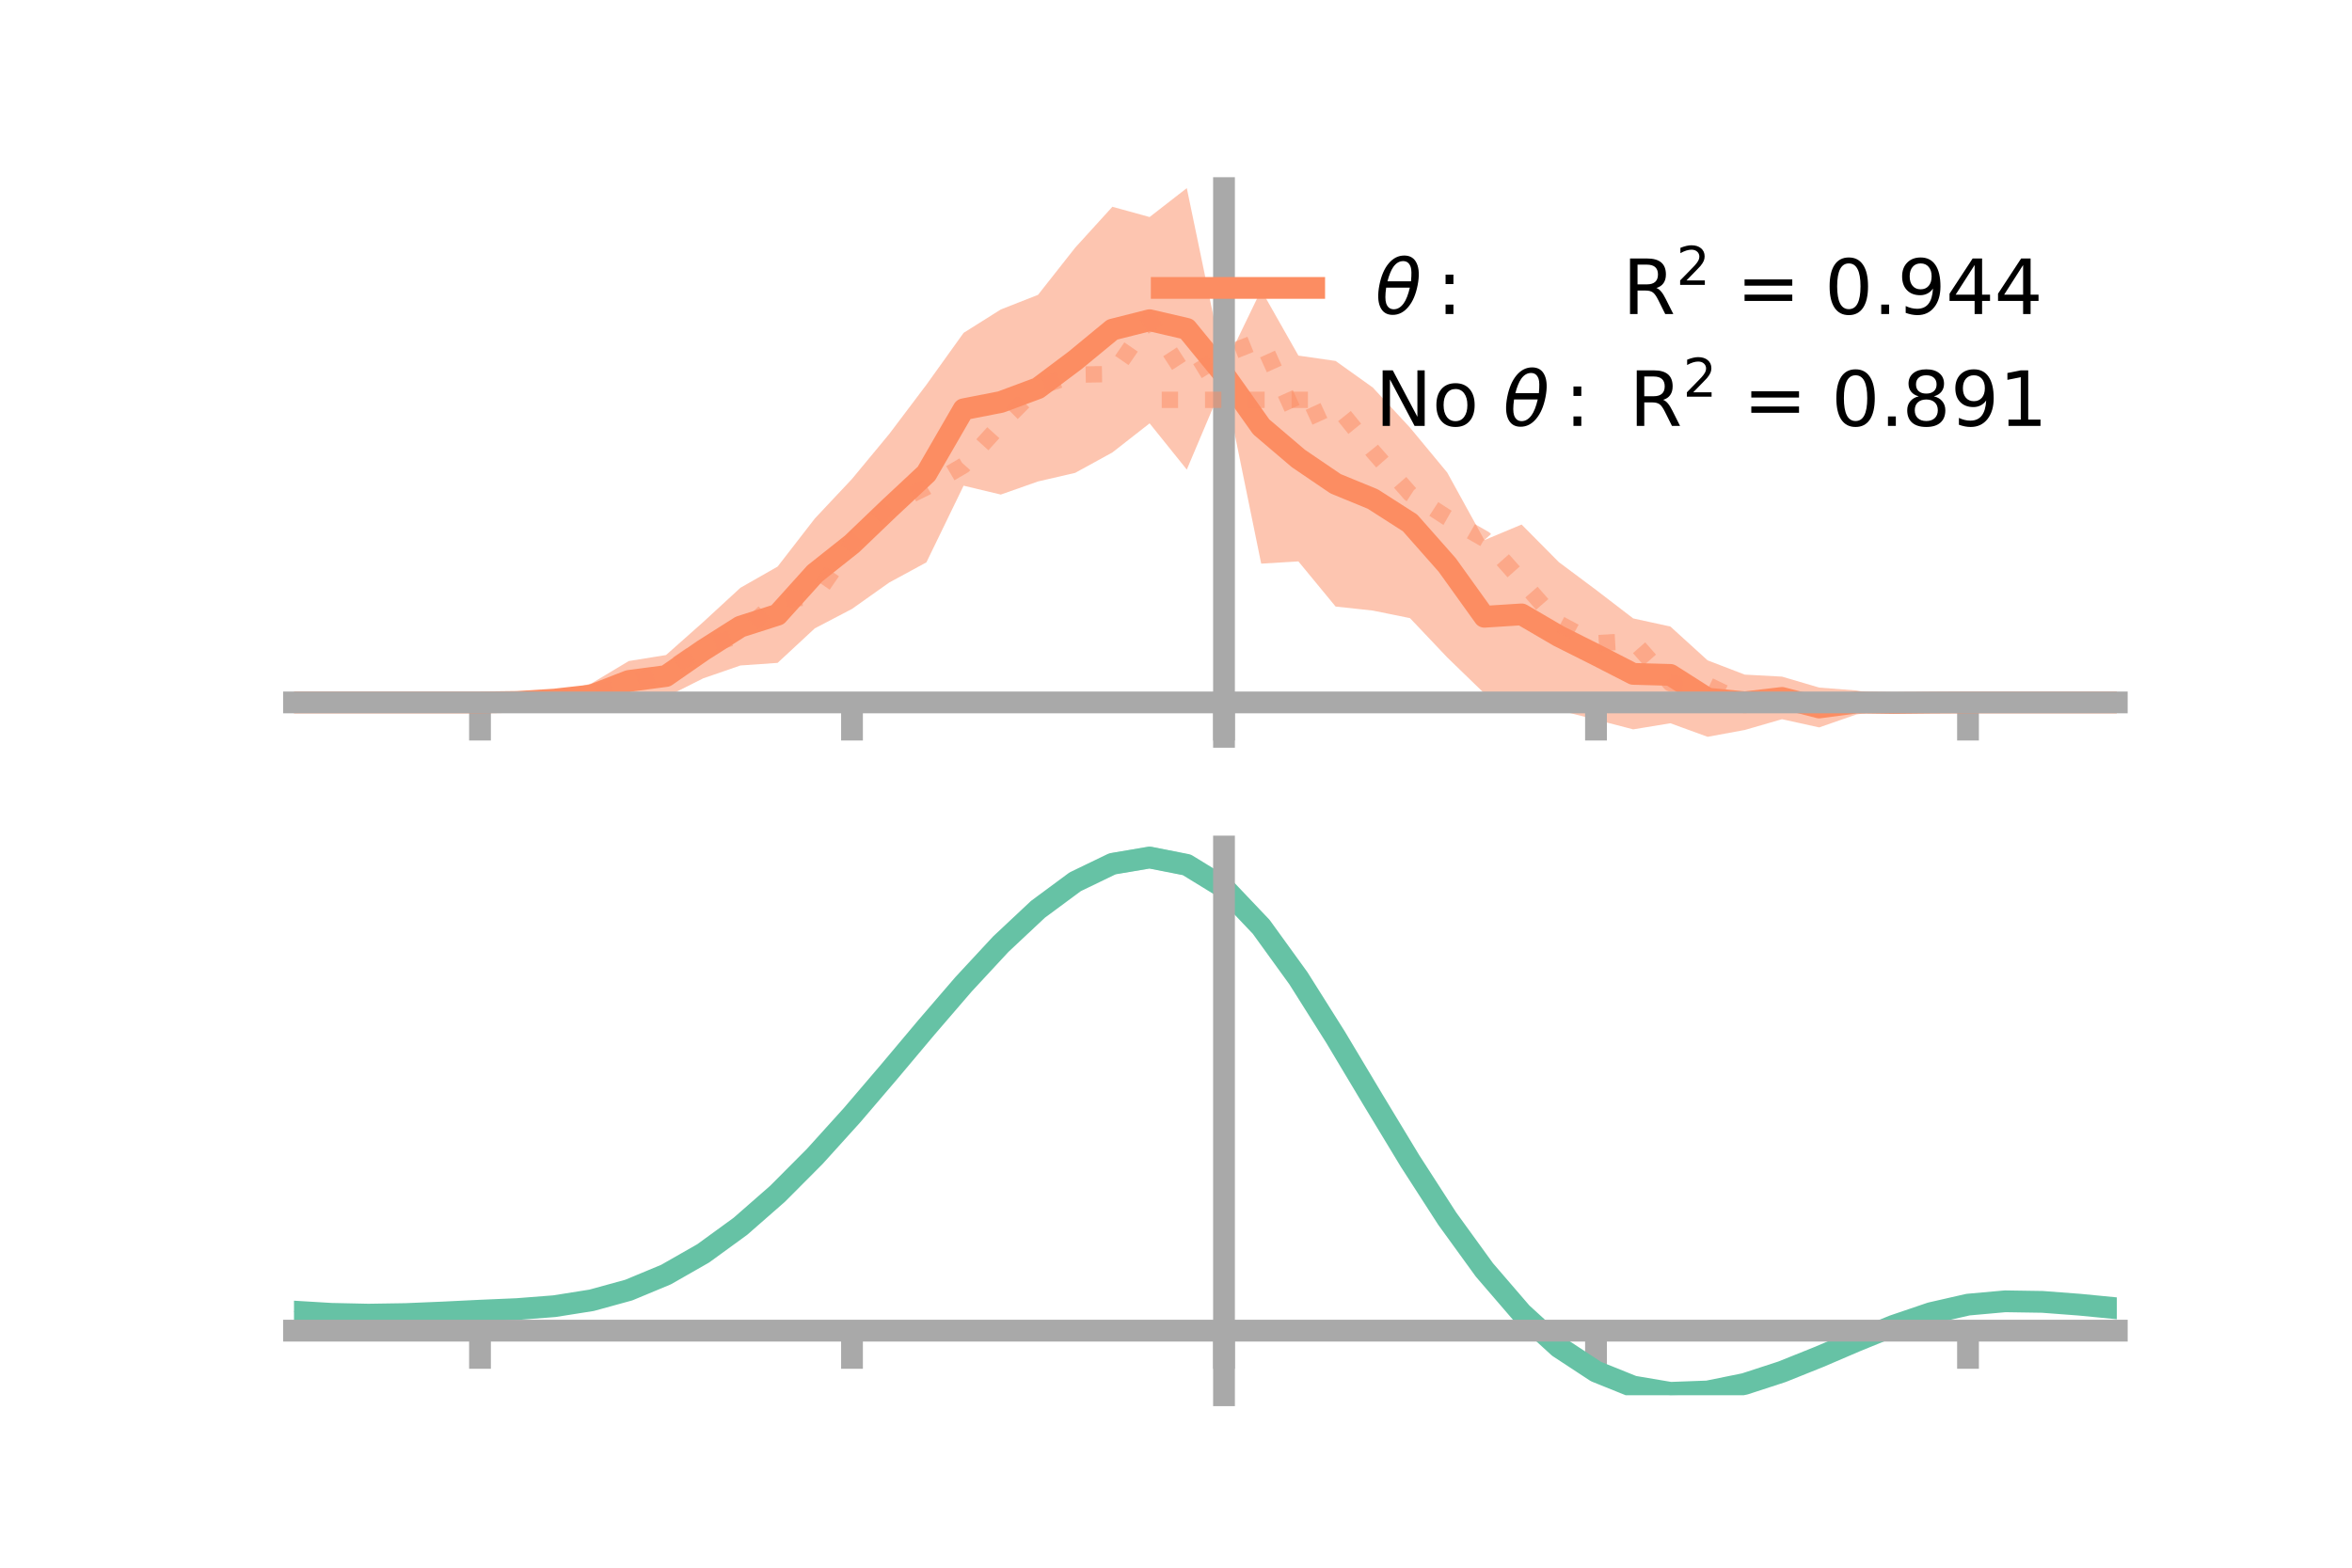 <?xml version="1.0" encoding="utf-8" standalone="no"?>
<!DOCTYPE svg PUBLIC "-//W3C//DTD SVG 1.1//EN"
  "http://www.w3.org/Graphics/SVG/1.1/DTD/svg11.dtd">
<!-- Created with matplotlib (https://matplotlib.org/) -->
<svg height="144pt" version="1.1" viewBox="0 0 216 144" width="216pt" xmlns="http://www.w3.org/2000/svg" xmlns:xlink="http://www.w3.org/1999/xlink">
 <defs>
  <style type="text/css">*{stroke-linecap:butt;stroke-linejoin:round;}</style>
 </defs>
 <g id="figure_1">
  <g id="patch_1">
   <path d="M 0 144 
L 216 144 
L 216 0 
L 0 0 
z
" style="fill:none;"/>
  </g>
  <g id="axes_1">
   <g id="patch_2">
    <path d="M 27 67.68 
L 194.4 67.68 
L 194.4 17.28 
L 27 17.28 
z
" style="fill:none;"/>
   </g>
   <g id="PolyCollection_1">
    <path clip-path="url(#pdaf80a6c86)" d="M 27 64.519 
L 27 64.519 
L 30.416 64.519 
L 33.833 64.519 
L 37.249 64.519 
L 40.665 64.519 
L 44.082 64.519 
L 47.498 64.265 
L 50.914 63.715 
L 54.331 62.769 
L 57.747 60.719 
L 61.163 60.17 
L 64.58 57.138 
L 67.996 53.991 
L 71.412 52.045 
L 74.829 47.631 
L 78.245 43.992 
L 81.661 39.868 
L 85.078 35.339 
L 88.494 30.575 
L 91.91 28.426 
L 95.327 27.084 
L 98.743 22.748 
L 102.159 18.993 
L 105.576 19.936 
L 108.992 17.28 
L 112.408 33.713 
L 115.824 26.634 
L 119.241 32.663 
L 122.657 33.156 
L 126.073 35.595 
L 129.49 39.28 
L 132.906 43.404 
L 136.322 49.61 
L 139.739 48.181 
L 143.155 51.63 
L 146.571 54.182 
L 149.988 56.804 
L 153.404 57.552 
L 156.82 60.657 
L 160.237 61.968 
L 163.653 62.151 
L 167.069 63.158 
L 170.486 63.423 
L 173.902 64.033 
L 177.318 64.328 
L 180.735 64.519 
L 184.151 64.519 
L 187.567 64.519 
L 190.984 64.519 
L 194.4 64.519 
L 194.4 64.519 
L 194.4 64.519 
L 190.984 64.519 
L 187.567 64.519 
L 184.151 64.519 
L 180.735 64.52 
L 177.318 64.749 
L 173.902 65.117 
L 170.486 65.628 
L 167.069 66.816 
L 163.653 66.063 
L 160.237 67.051 
L 156.82 67.68 
L 153.404 66.434 
L 149.988 66.995 
L 146.571 66.109 
L 143.155 65.231 
L 139.739 64.69 
L 136.322 63.696 
L 132.906 60.384 
L 129.49 56.779 
L 126.073 56.084 
L 122.657 55.715 
L 119.241 51.568 
L 115.824 51.774 
L 112.408 35.059 
L 108.992 43.135 
L 105.576 38.887 
L 102.159 41.559 
L 98.743 43.434 
L 95.327 44.225 
L 91.91 45.429 
L 88.494 44.613 
L 85.078 51.656 
L 81.661 53.51 
L 78.245 55.932 
L 74.829 57.717 
L 71.412 60.889 
L 67.996 61.128 
L 64.58 62.31 
L 61.163 64.025 
L 57.747 64.378 
L 54.331 64.985 
L 50.914 64.807 
L 47.498 64.686 
L 44.082 64.52 
L 40.665 64.519 
L 37.249 64.519 
L 33.833 64.519 
L 30.416 64.519 
L 27 64.519 
z
" style="fill:#fc8d62;fill-opacity:0.5;"/>
   </g>
   <g id="matplotlib.axis_1">
    <g id="xtick_1">
     <g id="line2d_1">
      <defs>
       <path d="M 0 0 
L 0 3.5 
" id="mc203eb7b9a" style="stroke:#a9a9a9;stroke-width:2;"/>
      </defs>
      <g>
       <use style="fill:#a9a9a9;stroke:#a9a9a9;stroke-width:2;" x="44.082" xlink:href="#mc203eb7b9a" y="64.519"/>
      </g>
     </g>
    </g>
    <g id="xtick_2">
     <g id="line2d_2">
      <g>
       <use style="fill:#a9a9a9;stroke:#a9a9a9;stroke-width:2;" x="78.245" xlink:href="#mc203eb7b9a" y="64.519"/>
      </g>
     </g>
    </g>
    <g id="xtick_3">
     <g id="line2d_3">
      <g>
       <use style="fill:#a9a9a9;stroke:#a9a9a9;stroke-width:2;" x="112.408" xlink:href="#mc203eb7b9a" y="64.519"/>
      </g>
     </g>
    </g>
    <g id="xtick_4">
     <g id="line2d_4">
      <g>
       <use style="fill:#a9a9a9;stroke:#a9a9a9;stroke-width:2;" x="146.571" xlink:href="#mc203eb7b9a" y="64.519"/>
      </g>
     </g>
    </g>
    <g id="xtick_5">
     <g id="line2d_5">
      <g>
       <use style="fill:#a9a9a9;stroke:#a9a9a9;stroke-width:2;" x="180.735" xlink:href="#mc203eb7b9a" y="64.519"/>
      </g>
     </g>
    </g>
   </g>
   <g id="matplotlib.axis_2"/>
   <g id="line2d_6">
    <path clip-path="url(#pdaf80a6c86)" d="M 27 64.519 
L 30.416 64.519 
L 33.833 64.519 
L 37.249 64.519 
L 40.665 64.519 
L 44.082 64.519 
L 47.498 64.476 
L 50.914 64.261 
L 54.331 63.877 
L 57.747 62.548 
L 61.163 62.097 
L 64.58 59.724 
L 67.996 57.559 
L 71.412 56.467 
L 74.829 52.674 
L 78.245 49.962 
L 81.661 46.689 
L 85.078 43.497 
L 88.494 37.594 
L 91.91 36.927 
L 95.327 35.655 
L 98.743 33.091 
L 102.159 30.276 
L 105.576 29.412 
L 108.992 30.207 
L 112.408 34.386 
L 115.824 39.204 
L 119.241 42.115 
L 122.657 44.436 
L 126.073 45.84 
L 129.49 48.029 
L 132.906 51.894 
L 136.322 56.653 
L 139.739 56.435 
L 143.155 58.431 
L 146.571 60.145 
L 149.988 61.899 
L 153.404 61.993 
L 156.82 64.169 
L 160.237 64.509 
L 163.653 64.107 
L 167.069 64.987 
L 170.486 64.525 
L 173.902 64.575 
L 177.318 64.539 
L 180.735 64.52 
L 184.151 64.519 
L 187.567 64.519 
L 190.984 64.519 
L 194.4 64.519 
" style="fill:none;stroke:#fc8d62;stroke-linecap:square;stroke-width:2;"/>
   </g>
   <g id="line2d_7">
    <path clip-path="url(#pdaf80a6c86)" d="M 27 64.519 
L 30.416 64.519 
L 33.833 64.519 
L 37.249 64.519 
L 40.665 64.519 
L 44.082 64.519 
L 47.498 64.473 
L 50.914 64.322 
L 54.331 63.683 
L 57.747 62.796 
L 61.163 61.715 
L 64.58 59.419 
L 67.996 58.325 
L 71.412 55.073 
L 74.829 54.834 
L 78.245 49.861 
L 81.661 46.445 
L 85.078 44.752 
L 88.494 42.755 
L 91.91 38.986 
L 95.327 35.564 
L 98.743 34.414 
L 102.159 34.359 
L 105.576 29.412 
L 108.992 34.689 
L 112.408 32.607 
L 115.824 31.231 
L 119.241 38.779 
L 122.657 37.213 
L 126.073 41.443 
L 129.49 45.339 
L 132.906 47.548 
L 136.322 49.504 
L 139.739 53.352 
L 143.155 57.258 
L 146.571 59.084 
L 149.988 58.887 
L 153.404 62.761 
L 156.82 62.912 
L 160.237 64.557 
L 163.653 64.332 
L 167.069 64.65 
L 170.486 64.68 
L 173.902 64.512 
L 177.318 64.54 
L 180.735 64.52 
L 184.151 64.519 
L 187.567 64.519 
L 190.984 64.519 
L 194.4 64.519 
" style="fill:none;stroke:#fc8d62;stroke-dasharray:1.5,2.475;stroke-dashoffset:0;stroke-opacity:0.5;stroke-width:1.5;"/>
   </g>
   <g id="patch_3">
    <path d="M 112.408 67.68 
L 112.408 17.28 
" style="fill:none;stroke:#a9a9a9;stroke-linecap:square;stroke-linejoin:miter;stroke-width:2;"/>
   </g>
   <g id="patch_4">
    <path d="M 194.4 67.68 
L 194.4 17.28 
" style="fill:none;"/>
   </g>
   <g id="patch_5">
    <path d="M 27 64.519 
L 194.4 64.519 
" style="fill:none;stroke:#a9a9a9;stroke-linecap:square;stroke-linejoin:miter;stroke-width:2;"/>
   </g>
   <g id="patch_6">
    <path d="M 27 17.28 
L 194.4 17.28 
" style="fill:none;"/>
   </g>
   <g id="legend_1">
    <g id="line2d_8">
     <path d="M 106.69 26.449 
L 120.69 26.449 
" style="fill:none;stroke:#fc8d62;stroke-linecap:square;stroke-width:2;"/>
    </g>
    <g id="line2d_9"/>
    <g id="text_1">
     <!-- $\theta:$      R$^{2}$ = 0.944 -->
     <g transform="translate(126.29 28.899)scale(0.07 -0.07)">
      <defs>
       <path d="M 45.516 34.672 
L 14.453 34.672 
Q 12.359 20.062 14.5 13.875 
Q 17.188 6.25 24.469 6.25 
Q 31.781 6.25 37.359 13.922 
Q 42.234 20.656 45.516 34.672 
z
M 47.016 42.969 
Q 48.344 56.844 46.625 61.719 
Q 43.953 69.438 36.766 69.438 
Q 29.297 69.438 23.828 61.812 
Q 19.531 55.672 16.156 42.969 
z
M 38.188 76.766 
Q 49.906 76.766 54.594 66.406 
Q 59.281 56.109 55.719 37.844 
Q 52.203 19.625 43.453 9.281 
Q 34.766 -1.125 23.047 -1.125 
Q 11.281 -1.125 6.641 9.281 
Q 2 19.625 5.516 37.844 
Q 9.078 56.109 17.719 66.406 
Q 26.422 76.766 38.188 76.766 
z
" id="DejaVuSans-Oblique-952"/>
       <path d="M 11.719 12.406 
L 22.016 12.406 
L 22.016 0 
L 11.719 0 
z
M 11.719 51.703 
L 22.016 51.703 
L 22.016 39.312 
L 11.719 39.312 
z
" id="DejaVuSans-58"/>
       <path id="DejaVuSans-32"/>
       <path d="M 44.391 34.188 
Q 47.562 33.109 50.562 29.594 
Q 53.562 26.078 56.594 19.922 
L 66.609 0 
L 56 0 
L 46.688 18.703 
Q 43.062 26.031 39.672 28.422 
Q 36.281 30.812 30.422 30.812 
L 19.672 30.812 
L 19.672 0 
L 9.812 0 
L 9.812 72.906 
L 32.078 72.906 
Q 44.578 72.906 50.734 67.672 
Q 56.891 62.453 56.891 51.906 
Q 56.891 45.016 53.688 40.469 
Q 50.484 35.938 44.391 34.188 
z
M 19.672 64.797 
L 19.672 38.922 
L 32.078 38.922 
Q 39.203 38.922 42.844 42.219 
Q 46.484 45.516 46.484 51.906 
Q 46.484 58.297 42.844 61.547 
Q 39.203 64.797 32.078 64.797 
z
" id="DejaVuSans-82"/>
       <path d="M 19.188 8.297 
L 53.609 8.297 
L 53.609 0 
L 7.328 0 
L 7.328 8.297 
Q 12.938 14.109 22.625 23.891 
Q 32.328 33.688 34.812 36.531 
Q 39.547 41.844 41.422 45.531 
Q 43.312 49.219 43.312 52.781 
Q 43.312 58.594 39.234 62.25 
Q 35.156 65.922 28.609 65.922 
Q 23.969 65.922 18.812 64.312 
Q 13.672 62.703 7.812 59.422 
L 7.812 69.391 
Q 13.766 71.781 18.938 73 
Q 24.125 74.219 28.422 74.219 
Q 39.75 74.219 46.484 68.547 
Q 53.219 62.891 53.219 53.422 
Q 53.219 48.922 51.531 44.891 
Q 49.859 40.875 45.406 35.406 
Q 44.188 33.984 37.641 27.219 
Q 31.109 20.453 19.188 8.297 
z
" id="DejaVuSans-50"/>
       <path d="M 10.594 45.406 
L 73.188 45.406 
L 73.188 37.203 
L 10.594 37.203 
z
M 10.594 25.484 
L 73.188 25.484 
L 73.188 17.188 
L 10.594 17.188 
z
" id="DejaVuSans-61"/>
       <path d="M 31.781 66.406 
Q 24.172 66.406 20.328 58.906 
Q 16.5 51.422 16.5 36.375 
Q 16.5 21.391 20.328 13.891 
Q 24.172 6.391 31.781 6.391 
Q 39.453 6.391 43.281 13.891 
Q 47.125 21.391 47.125 36.375 
Q 47.125 51.422 43.281 58.906 
Q 39.453 66.406 31.781 66.406 
z
M 31.781 74.219 
Q 44.047 74.219 50.516 64.516 
Q 56.984 54.828 56.984 36.375 
Q 56.984 17.969 50.516 8.266 
Q 44.047 -1.422 31.781 -1.422 
Q 19.531 -1.422 13.062 8.266 
Q 6.594 17.969 6.594 36.375 
Q 6.594 54.828 13.062 64.516 
Q 19.531 74.219 31.781 74.219 
z
" id="DejaVuSans-48"/>
       <path d="M 10.688 12.406 
L 21 12.406 
L 21 0 
L 10.688 0 
z
" id="DejaVuSans-46"/>
       <path d="M 10.984 1.516 
L 10.984 10.5 
Q 14.703 8.734 18.5 7.812 
Q 22.312 6.891 25.984 6.891 
Q 35.75 6.891 40.891 13.453 
Q 46.047 20.016 46.781 33.406 
Q 43.953 29.203 39.594 26.953 
Q 35.25 24.703 29.984 24.703 
Q 19.047 24.703 12.672 31.312 
Q 6.297 37.938 6.297 49.422 
Q 6.297 60.641 12.938 67.422 
Q 19.578 74.219 30.609 74.219 
Q 43.266 74.219 49.922 64.516 
Q 56.594 54.828 56.594 36.375 
Q 56.594 19.141 48.406 8.859 
Q 40.234 -1.422 26.422 -1.422 
Q 22.703 -1.422 18.891 -0.688 
Q 15.094 0.047 10.984 1.516 
z
M 30.609 32.422 
Q 37.25 32.422 41.125 36.953 
Q 45.016 41.5 45.016 49.422 
Q 45.016 57.281 41.125 61.844 
Q 37.25 66.406 30.609 66.406 
Q 23.969 66.406 20.094 61.844 
Q 16.219 57.281 16.219 49.422 
Q 16.219 41.5 20.094 36.953 
Q 23.969 32.422 30.609 32.422 
z
" id="DejaVuSans-57"/>
       <path d="M 37.797 64.312 
L 12.891 25.391 
L 37.797 25.391 
z
M 35.203 72.906 
L 47.609 72.906 
L 47.609 25.391 
L 58.016 25.391 
L 58.016 17.188 
L 47.609 17.188 
L 47.609 0 
L 37.797 0 
L 37.797 17.188 
L 4.891 17.188 
L 4.891 26.703 
z
" id="DejaVuSans-52"/>
      </defs>
      <use transform="translate(0 0.766)" xlink:href="#DejaVuSans-Oblique-952"/>
      <use transform="translate(80.664 0.766)" xlink:href="#DejaVuSans-58"/>
      <use transform="translate(133.838 0.766)" xlink:href="#DejaVuSans-32"/>
      <use transform="translate(165.625 0.766)" xlink:href="#DejaVuSans-32"/>
      <use transform="translate(197.412 0.766)" xlink:href="#DejaVuSans-32"/>
      <use transform="translate(229.199 0.766)" xlink:href="#DejaVuSans-32"/>
      <use transform="translate(260.986 0.766)" xlink:href="#DejaVuSans-32"/>
      <use transform="translate(292.773 0.766)" xlink:href="#DejaVuSans-32"/>
      <use transform="translate(324.561 0.766)" xlink:href="#DejaVuSans-82"/>
      <use transform="translate(395 39.047)scale(0.7)" xlink:href="#DejaVuSans-50"/>
      <use transform="translate(442.271 0.766)" xlink:href="#DejaVuSans-32"/>
      <use transform="translate(474.058 0.766)" xlink:href="#DejaVuSans-61"/>
      <use transform="translate(557.847 0.766)" xlink:href="#DejaVuSans-32"/>
      <use transform="translate(589.634 0.766)" xlink:href="#DejaVuSans-48"/>
      <use transform="translate(653.257 0.766)" xlink:href="#DejaVuSans-46"/>
      <use transform="translate(685.044 0.766)" xlink:href="#DejaVuSans-57"/>
      <use transform="translate(748.667 0.766)" xlink:href="#DejaVuSans-52"/>
      <use transform="translate(812.29 0.766)" xlink:href="#DejaVuSans-52"/>
     </g>
    </g>
    <g id="line2d_10">
     <path d="M 106.69 36.724 
L 120.69 36.724 
" style="fill:none;stroke:#fc8d62;stroke-dasharray:1.5,2.475;stroke-dashoffset:0;stroke-opacity:0.5;stroke-width:1.5;"/>
    </g>
    <g id="line2d_11"/>
    <g id="text_2">
     <!-- No $\theta:$ R$^{2}$ = 0.891 -->
     <g transform="translate(126.29 39.174)scale(0.07 -0.07)">
      <defs>
       <path d="M 9.812 72.906 
L 23.094 72.906 
L 55.422 11.922 
L 55.422 72.906 
L 64.984 72.906 
L 64.984 0 
L 51.703 0 
L 19.391 60.984 
L 19.391 0 
L 9.812 0 
z
" id="DejaVuSans-78"/>
       <path d="M 30.609 48.391 
Q 23.391 48.391 19.188 42.75 
Q 14.984 37.109 14.984 27.297 
Q 14.984 17.484 19.156 11.844 
Q 23.344 6.203 30.609 6.203 
Q 37.797 6.203 41.984 11.859 
Q 46.188 17.531 46.188 27.297 
Q 46.188 37.016 41.984 42.703 
Q 37.797 48.391 30.609 48.391 
z
M 30.609 56 
Q 42.328 56 49.016 48.375 
Q 55.719 40.766 55.719 27.297 
Q 55.719 13.875 49.016 6.219 
Q 42.328 -1.422 30.609 -1.422 
Q 18.844 -1.422 12.172 6.219 
Q 5.516 13.875 5.516 27.297 
Q 5.516 40.766 12.172 48.375 
Q 18.844 56 30.609 56 
z
" id="DejaVuSans-111"/>
       <path d="M 31.781 34.625 
Q 24.75 34.625 20.719 30.859 
Q 16.703 27.094 16.703 20.516 
Q 16.703 13.922 20.719 10.156 
Q 24.75 6.391 31.781 6.391 
Q 38.812 6.391 42.859 10.172 
Q 46.922 13.969 46.922 20.516 
Q 46.922 27.094 42.891 30.859 
Q 38.875 34.625 31.781 34.625 
z
M 21.922 38.812 
Q 15.578 40.375 12.031 44.719 
Q 8.5 49.078 8.5 55.328 
Q 8.5 64.062 14.719 69.141 
Q 20.953 74.219 31.781 74.219 
Q 42.672 74.219 48.875 69.141 
Q 55.078 64.062 55.078 55.328 
Q 55.078 49.078 51.531 44.719 
Q 48 40.375 41.703 38.812 
Q 48.828 37.156 52.797 32.312 
Q 56.781 27.484 56.781 20.516 
Q 56.781 9.906 50.312 4.234 
Q 43.844 -1.422 31.781 -1.422 
Q 19.734 -1.422 13.25 4.234 
Q 6.781 9.906 6.781 20.516 
Q 6.781 27.484 10.781 32.312 
Q 14.797 37.156 21.922 38.812 
z
M 18.312 54.391 
Q 18.312 48.734 21.844 45.562 
Q 25.391 42.391 31.781 42.391 
Q 38.141 42.391 41.719 45.562 
Q 45.312 48.734 45.312 54.391 
Q 45.312 60.062 41.719 63.234 
Q 38.141 66.406 31.781 66.406 
Q 25.391 66.406 21.844 63.234 
Q 18.312 60.062 18.312 54.391 
z
" id="DejaVuSans-56"/>
       <path d="M 12.406 8.297 
L 28.516 8.297 
L 28.516 63.922 
L 10.984 60.406 
L 10.984 69.391 
L 28.422 72.906 
L 38.281 72.906 
L 38.281 8.297 
L 54.391 8.297 
L 54.391 0 
L 12.406 0 
z
" id="DejaVuSans-49"/>
      </defs>
      <use transform="translate(0 0.766)" xlink:href="#DejaVuSans-78"/>
      <use transform="translate(74.805 0.766)" xlink:href="#DejaVuSans-111"/>
      <use transform="translate(135.986 0.766)" xlink:href="#DejaVuSans-32"/>
      <use transform="translate(167.773 0.766)" xlink:href="#DejaVuSans-Oblique-952"/>
      <use transform="translate(248.438 0.766)" xlink:href="#DejaVuSans-58"/>
      <use transform="translate(301.611 0.766)" xlink:href="#DejaVuSans-32"/>
      <use transform="translate(333.398 0.766)" xlink:href="#DejaVuSans-82"/>
      <use transform="translate(403.838 39.047)scale(0.7)" xlink:href="#DejaVuSans-50"/>
      <use transform="translate(451.108 0.766)" xlink:href="#DejaVuSans-32"/>
      <use transform="translate(482.896 0.766)" xlink:href="#DejaVuSans-61"/>
      <use transform="translate(566.685 0.766)" xlink:href="#DejaVuSans-32"/>
      <use transform="translate(598.472 0.766)" xlink:href="#DejaVuSans-48"/>
      <use transform="translate(662.095 0.766)" xlink:href="#DejaVuSans-46"/>
      <use transform="translate(691.257 0.766)" xlink:href="#DejaVuSans-56"/>
      <use transform="translate(754.88 0.766)" xlink:href="#DejaVuSans-57"/>
      <use transform="translate(818.503 0.766)" xlink:href="#DejaVuSans-49"/>
     </g>
    </g>
   </g>
  </g>
  <g id="axes_2">
   <g id="patch_7">
    <path d="M 27 128.16 
L 194.4 128.16 
L 194.4 77.76 
L 27 77.76 
z
" style="fill:none;"/>
   </g>
   <g id="PolyCollection_2">
    <path clip-path="url(#p857b0ac97a)" d="M 27 120.519 
L 27 120.436 
L 30.416 120.651 
L 33.833 120.727 
L 37.249 120.667 
L 40.665 120.514 
L 44.082 120.34 
L 47.498 120.188 
L 50.914 119.918 
L 54.331 119.37 
L 57.747 118.419 
L 61.163 116.972 
L 64.58 114.98 
L 67.996 112.434 
L 71.412 109.367 
L 74.829 105.846 
L 78.245 101.972 
L 81.661 97.874 
L 85.078 93.707 
L 88.494 89.645 
L 91.91 85.879 
L 95.327 82.606 
L 98.743 80.029 
L 102.159 78.349 
L 105.576 77.76 
L 108.992 78.449 
L 112.408 80.581 
L 115.824 84.236 
L 119.241 89.035 
L 122.657 94.54 
L 126.073 100.345 
L 129.49 106.091 
L 132.906 111.478 
L 136.322 116.273 
L 139.739 120.306 
L 143.155 123.476 
L 146.571 125.744 
L 149.988 127.133 
L 153.404 127.715 
L 156.82 127.598 
L 160.237 126.918 
L 163.653 125.824 
L 167.069 124.479 
L 170.486 123.043 
L 173.902 121.675 
L 177.318 120.528 
L 180.735 119.753 
L 184.151 119.448 
L 187.567 119.506 
L 190.984 119.774 
L 194.4 120.119 
L 194.4 120.23 
L 194.4 120.23 
L 190.984 119.911 
L 187.567 119.662 
L 184.151 119.614 
L 180.735 119.922 
L 177.318 120.706 
L 173.902 121.882 
L 170.486 123.297 
L 167.069 124.789 
L 163.653 126.186 
L 160.237 127.321 
L 156.82 128.028 
L 153.404 128.16 
L 149.988 127.59 
L 146.571 126.223 
L 143.155 124.005 
L 139.739 120.926 
L 136.322 117.024 
L 132.906 112.391 
L 129.49 107.186 
L 126.073 101.631 
L 122.657 96.013 
L 119.241 90.681 
L 115.824 86.031 
L 112.408 82.491 
L 108.992 80.432 
L 105.576 79.772 
L 102.159 80.343 
L 98.743 81.962 
L 95.327 84.436 
L 91.91 87.57 
L 88.494 91.169 
L 85.078 95.043 
L 81.661 99.011 
L 78.245 102.908 
L 74.829 106.59 
L 71.412 109.935 
L 67.996 112.85 
L 64.58 115.276 
L 61.163 117.184 
L 57.747 118.581 
L 54.331 119.508 
L 50.914 120.043 
L 47.498 120.304 
L 44.082 120.446 
L 40.665 120.605 
L 37.249 120.738 
L 33.833 120.785 
L 30.416 120.712 
L 27 120.519 
z
" style="fill:#66c2a5;fill-opacity:0.5;"/>
   </g>
   <g id="matplotlib.axis_3">
    <g id="xtick_6">
     <g id="line2d_12">
      <g>
       <use style="fill:#a9a9a9;stroke:#a9a9a9;stroke-width:2;" x="44.082" xlink:href="#mc203eb7b9a" y="122.227"/>
      </g>
     </g>
    </g>
    <g id="xtick_7">
     <g id="line2d_13">
      <g>
       <use style="fill:#a9a9a9;stroke:#a9a9a9;stroke-width:2;" x="78.245" xlink:href="#mc203eb7b9a" y="122.227"/>
      </g>
     </g>
    </g>
    <g id="xtick_8">
     <g id="line2d_14">
      <g>
       <use style="fill:#a9a9a9;stroke:#a9a9a9;stroke-width:2;" x="112.408" xlink:href="#mc203eb7b9a" y="122.227"/>
      </g>
     </g>
    </g>
    <g id="xtick_9">
     <g id="line2d_15">
      <g>
       <use style="fill:#a9a9a9;stroke:#a9a9a9;stroke-width:2;" x="146.571" xlink:href="#mc203eb7b9a" y="122.227"/>
      </g>
     </g>
    </g>
    <g id="xtick_10">
     <g id="line2d_16">
      <g>
       <use style="fill:#a9a9a9;stroke:#a9a9a9;stroke-width:2;" x="180.735" xlink:href="#mc203eb7b9a" y="122.227"/>
      </g>
     </g>
    </g>
   </g>
   <g id="matplotlib.axis_4"/>
   <g id="line2d_17">
    <path clip-path="url(#p857b0ac97a)" d="M 27 120.477 
L 30.416 120.682 
L 33.833 120.756 
L 37.249 120.703 
L 40.665 120.56 
L 44.082 120.393 
L 47.498 120.246 
L 50.914 119.98 
L 54.331 119.439 
L 57.747 118.5 
L 61.163 117.078 
L 64.58 115.128 
L 67.996 112.642 
L 71.412 109.651 
L 74.829 106.218 
L 78.245 102.44 
L 81.661 98.442 
L 85.078 94.375 
L 88.494 90.407 
L 91.91 86.725 
L 95.327 83.521 
L 98.743 80.995 
L 102.159 79.346 
L 105.576 78.766 
L 108.992 79.44 
L 112.408 81.536 
L 115.824 85.133 
L 119.241 89.858 
L 122.657 95.277 
L 126.073 100.988 
L 129.49 106.638 
L 132.906 111.935 
L 136.322 116.648 
L 139.739 120.616 
L 143.155 123.741 
L 146.571 125.984 
L 149.988 127.361 
L 153.404 127.938 
L 156.82 127.813 
L 160.237 127.119 
L 163.653 126.005 
L 167.069 124.634 
L 170.486 123.17 
L 173.902 121.778 
L 177.318 120.617 
L 180.735 119.837 
L 184.151 119.531 
L 187.567 119.584 
L 190.984 119.843 
L 194.4 120.175 
" style="fill:none;stroke:#66c2a5;stroke-linecap:square;stroke-width:2;"/>
   </g>
   <g id="patch_8">
    <path d="M 112.408 128.16 
L 112.408 77.76 
" style="fill:none;stroke:#a9a9a9;stroke-linecap:square;stroke-linejoin:miter;stroke-width:2;"/>
   </g>
   <g id="patch_9">
    <path d="M 194.4 128.16 
L 194.4 77.76 
" style="fill:none;"/>
   </g>
   <g id="patch_10">
    <path d="M 27 122.227 
L 194.4 122.227 
" style="fill:none;stroke:#a9a9a9;stroke-linecap:square;stroke-linejoin:miter;stroke-width:2;"/>
   </g>
   <g id="patch_11">
    <path d="M 27 77.76 
L 194.4 77.76 
" style="fill:none;"/>
   </g>
  </g>
 </g>
 <defs>
  <clipPath id="pdaf80a6c86">
   <rect height="50.4" width="167.4" x="27" y="17.28"/>
  </clipPath>
  <clipPath id="p857b0ac97a">
   <rect height="50.4" width="167.4" x="27" y="77.76"/>
  </clipPath>
 </defs>
</svg>
